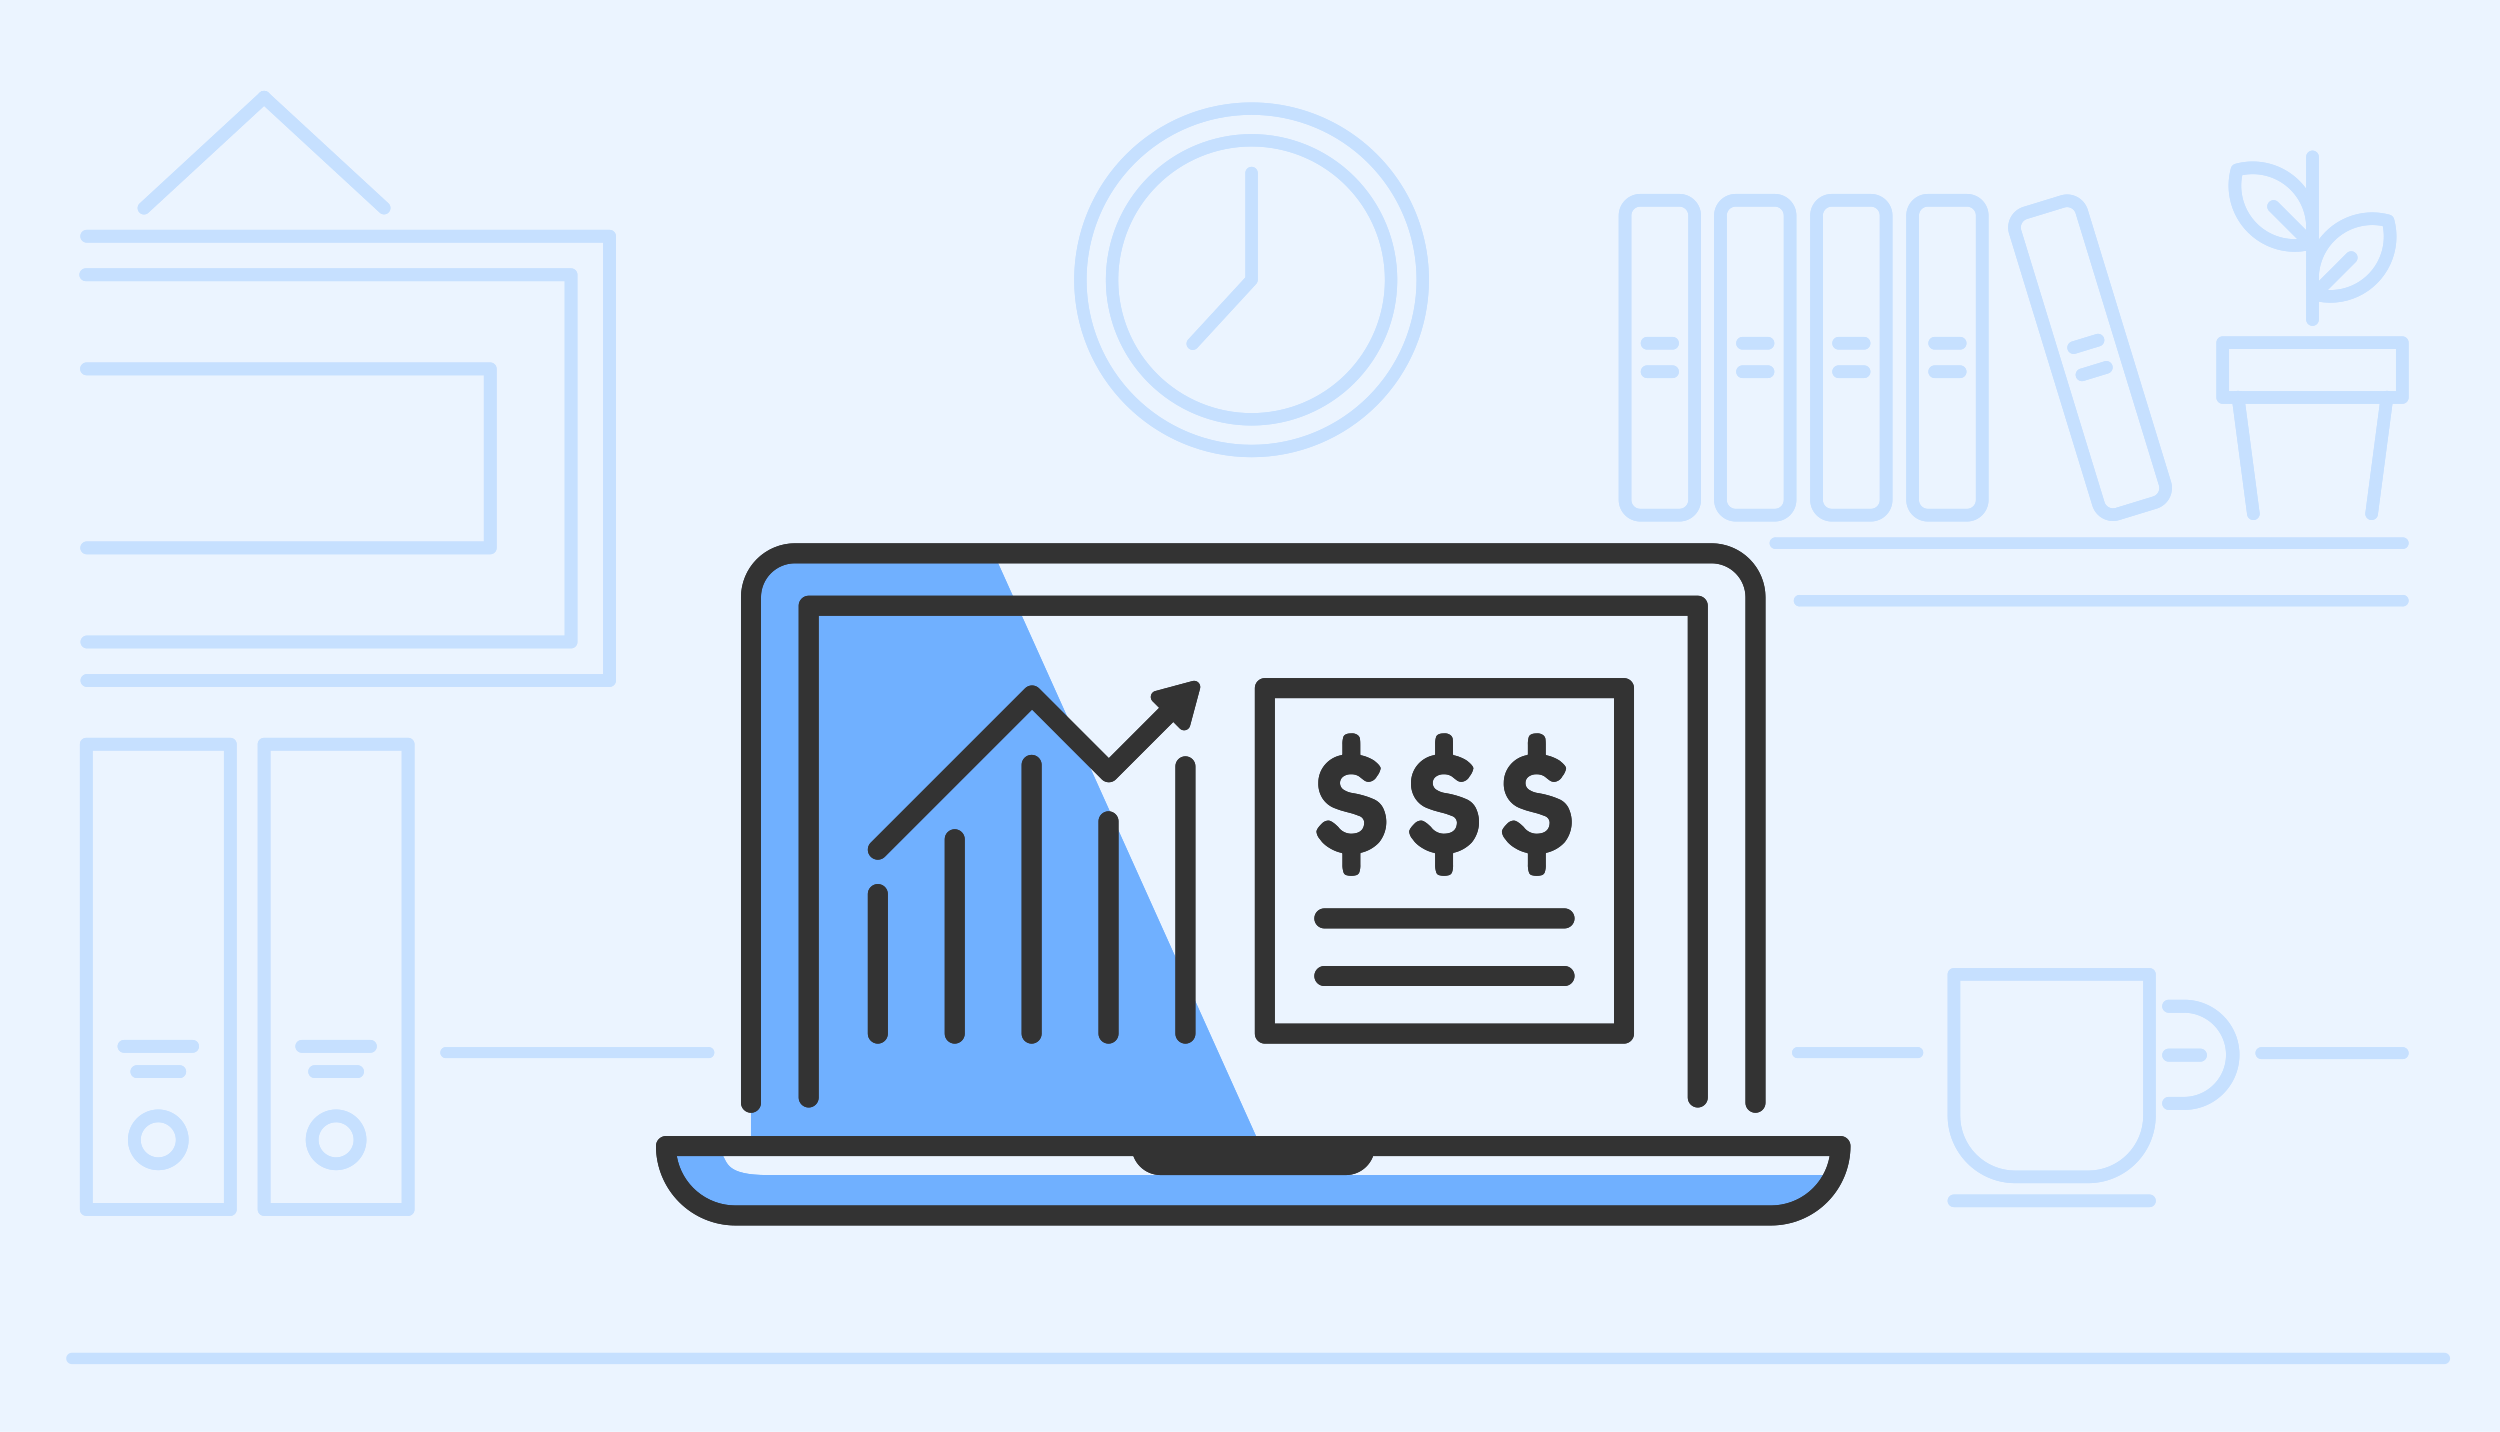<svg xmlns="http://www.w3.org/2000/svg" xmlns:xlink="http://www.w3.org/1999/xlink" width="440" height="252" viewBox="0 0 440 252">
  <defs>
    <clipPath id="clip-path">
      <path id="Path_5782" data-name="Path 5782" d="M1535.46,186.128a.965.965,0,1,1,0-1.911h46.01a.965.965,0,1,1,0,1.911Z" fill="#c6e0ff"/>
    </clipPath>
    <clipPath id="clip-path-2">
      <path id="Path_5784" data-name="Path 5784" d="M1556.239,49.39h-84.278a1.123,1.123,0,1,1,0-2.246h85.4a1.123,1.123,0,0,1,1.123,1.123V112.9a1.123,1.123,0,0,1-1.123,1.123h-85.236a1.123,1.123,0,0,1,0-2.245h84.113Z" fill="#c6e0ff"/>
    </clipPath>
    <clipPath id="clip-path-3">
      <path id="Path_5786" data-name="Path 5786" d="M1563.015,42.614h-90.888a1.123,1.123,0,0,1,0-2.246h92.011a1.123,1.123,0,0,1,1.123,1.123v78.19a1.122,1.122,0,0,1-1.123,1.122h-92.011a1.123,1.123,0,0,1,0-2.245h90.888Z" fill="#c6e0ff"/>
    </clipPath>
    <clipPath id="clip-path-4">
      <path id="Path_5788" data-name="Path 5788" d="M1542.02,65.955h-69.894a1.123,1.123,0,1,1,0-2.245h71.017a1.123,1.123,0,0,1,1.123,1.123V96.339a1.123,1.123,0,0,1-1.123,1.123h-71.017a1.123,1.123,0,0,1,0-2.246h69.894Z" fill="#c6e0ff"/>
    </clipPath>
    <clipPath id="clip-path-5">
      <path id="Path_5790" data-name="Path 5790" d="M1525.215,35.693a1.123,1.123,0,1,1-1.523,1.651l-21.116-19.483a1.123,1.123,0,0,1,1.523-1.651Z" fill="#c6e0ff"/>
    </clipPath>
    <clipPath id="clip-path-6">
      <path id="Path_5792" data-name="Path 5792" d="M1482.983,37.344a1.123,1.123,0,1,1-1.522-1.651l21.115-19.483a1.123,1.123,0,0,1,1.523,1.651Z" fill="#c6e0ff"/>
    </clipPath>
    <clipPath id="clip-path-7">
      <path id="Path_5794" data-name="Path 5794" d="M1473.167,211.657h23.1v-79.64h-23.1Zm-1.123,2.245a1.123,1.123,0,0,1-1.123-1.123V130.9a1.123,1.123,0,0,1,1.123-1.123h25.346a1.123,1.123,0,0,1,1.123,1.123v81.884a1.123,1.123,0,0,1-1.123,1.123Z" fill="#c6e0ff"/>
    </clipPath>
    <clipPath id="clip-path-8">
      <path id="Path_5796" data-name="Path 5796" d="M1527.561,211.657v-79.64h-23.1v79.64Zm-24.223,2.245a1.123,1.123,0,0,1-1.123-1.123V130.9a1.123,1.123,0,0,1,1.123-1.123h25.346a1.123,1.123,0,0,1,1.123,1.123v81.884a1.123,1.123,0,0,1-1.123,1.123Z" fill="#c6e0ff"/>
    </clipPath>
    <clipPath id="clip-path-9">
      <path id="Path_5798" data-name="Path 5798" d="M1490.053,200.524a5.336,5.336,0,1,1-5.336-5.336A5.336,5.336,0,0,1,1490.053,200.524Zm-2.245,0a3.091,3.091,0,1,0-3.091,3.09A3.09,3.09,0,0,0,1487.808,200.524Z" fill="#c6e0ff"/>
    </clipPath>
    <clipPath id="clip-path-10">
      <path id="Path_5800" data-name="Path 5800" d="M1521.347,200.524a5.336,5.336,0,1,1-5.336-5.336A5.336,5.336,0,0,1,1521.347,200.524Zm-2.246,0a3.09,3.09,0,1,0-3.09,3.09A3.089,3.089,0,0,0,1519.1,200.524Z" fill="#c6e0ff"/>
    </clipPath>
    <clipPath id="clip-path-11">
      <path id="Path_5802" data-name="Path 5802" d="M1478.682,185.192a1.122,1.122,0,1,1,0-2.245h12.071a1.122,1.122,0,0,1,0,2.245Z" fill="#c6e0ff"/>
    </clipPath>
    <clipPath id="clip-path-12">
      <path id="Path_5804" data-name="Path 5804" d="M1480.945,189.644a1.123,1.123,0,0,1,0-2.246h7.544a1.123,1.123,0,1,1,0,2.246Z" fill="#c6e0ff"/>
    </clipPath>
    <clipPath id="clip-path-13">
      <path id="Path_5806" data-name="Path 5806" d="M1509.975,185.192a1.122,1.122,0,0,1,0-2.245h12.071a1.122,1.122,0,1,1,0,2.245Z" fill="#c6e0ff"/>
    </clipPath>
    <clipPath id="clip-path-14">
      <path id="Path_5808" data-name="Path 5808" d="M1512.239,189.644a1.123,1.123,0,1,1,0-2.246h7.544a1.123,1.123,0,1,1,0,2.246Z" fill="#c6e0ff"/>
    </clipPath>
    <clipPath id="clip-path-15">
      <path id="Path_5810" data-name="Path 5810" d="M1676.044,30.334a1.089,1.089,0,0,1,2.177,0V49.16a1.089,1.089,0,0,1-.288.738l-10.354,11.245a1.088,1.088,0,1,1-1.6-1.475l10.066-10.932Z" fill="#c6e0ff"/>
    </clipPath>
    <clipPath id="clip-path-16">
      <path id="Path_5812" data-name="Path 5812" d="M1702.773,49.161a25.641,25.641,0,1,1-25.641-25.641A25.641,25.641,0,0,1,1702.773,49.161Zm-2.177,0a23.464,23.464,0,1,0-23.464,23.463A23.464,23.464,0,0,0,1700.6,49.161Z" fill="#c6e0ff"/>
    </clipPath>
    <clipPath id="clip-path-17">
      <path id="Path_5814" data-name="Path 5814" d="M1708.349,49.161a31.216,31.216,0,1,1-31.217-31.217A31.216,31.216,0,0,1,1708.349,49.161Zm-2.177,0a29.039,29.039,0,1,0-29.04,29.039A29.04,29.04,0,0,0,1706.172,49.161Z" fill="#c6e0ff"/>
    </clipPath>
    <clipPath id="clip-path-18">
      <path id="Path_5816" data-name="Path 5816" d="M1773.684,106.631a1.006,1.006,0,1,1,0-2h105.971a1.006,1.006,0,1,1,0,2Z" fill="#c6e0ff"/>
    </clipPath>
    <clipPath id="clip-path-19">
      <path id="Path_5818" data-name="Path 5818" d="M1769.451,96.509a1.008,1.008,0,1,1,0-2h110.184a1.008,1.008,0,1,1,0,2Z" fill="#c6e0ff"/>
    </clipPath>
    <clipPath id="clip-path-20">
      <path id="Path_5820" data-name="Path 5820" d="M1803.044,36.272h-6.879a1.572,1.572,0,0,0-1.573,1.572V87.9a1.572,1.572,0,0,0,1.573,1.572h6.879a1.572,1.572,0,0,0,1.572-1.572V37.844A1.572,1.572,0,0,0,1803.044,36.272Zm0-2.222a3.794,3.794,0,0,1,3.794,3.794V87.9a3.8,3.8,0,0,1-3.794,3.795h-6.879a3.8,3.8,0,0,1-3.8-3.795V37.844a3.8,3.8,0,0,1,3.8-3.794Z" fill="#c6e0ff"/>
    </clipPath>
    <clipPath id="clip-path-21">
      <path id="Path_5822" data-name="Path 5822" d="M1797.364,61.437a1.111,1.111,0,0,1,0-2.223h4.48a1.111,1.111,0,1,1,0,2.223Z" fill="#c6e0ff"/>
    </clipPath>
    <clipPath id="clip-path-22">
      <path id="Path_5824" data-name="Path 5824" d="M1797.364,66.447a1.111,1.111,0,0,1,0-2.222h4.48a1.111,1.111,0,1,1,0,2.222Z" fill="#c6e0ff"/>
    </clipPath>
    <clipPath id="clip-path-23">
      <path id="Path_5826" data-name="Path 5826" d="M1813.632,38.445a1.571,1.571,0,0,0-1.043,1.964l14.656,47.86a1.572,1.572,0,0,0,1.964,1.044l6.577-2.014a1.573,1.573,0,0,0,1.043-1.964l-14.656-47.861a1.573,1.573,0,0,0-1.964-1.043Zm5.927-4.139a3.794,3.794,0,0,1,4.739,2.517l14.656,47.861a3.8,3.8,0,0,1-2.517,4.74l-6.578,2.014a3.8,3.8,0,0,1-4.739-2.518l-14.656-47.86a3.8,3.8,0,0,1,2.517-4.74Z" fill="#c6e0ff"/>
    </clipPath>
    <clipPath id="clip-path-24">
      <path id="Path_5828" data-name="Path 5828" d="M1822.147,62.155a1.111,1.111,0,0,1-.651-2.125l4.284-1.311a1.111,1.111,0,0,1,.651,2.125Z" fill="#c6e0ff"/>
    </clipPath>
    <clipPath id="clip-path-25">
      <path id="Path_5830" data-name="Path 5830" d="M1823.614,66.946a1.111,1.111,0,1,1-.651-2.125l4.284-1.311a1.111,1.111,0,1,1,.651,2.125Z" fill="#c6e0ff"/>
    </clipPath>
    <clipPath id="clip-path-26">
      <path id="Path_5832" data-name="Path 5832" d="M1786.133,36.272h-6.879a1.572,1.572,0,0,0-1.572,1.572V87.9a1.572,1.572,0,0,0,1.572,1.572h6.879A1.572,1.572,0,0,0,1787.7,87.9V37.844A1.572,1.572,0,0,0,1786.133,36.272Zm0-2.222a3.8,3.8,0,0,1,3.795,3.794V87.9a3.8,3.8,0,0,1-3.795,3.795h-6.879a3.8,3.8,0,0,1-3.8-3.795V37.844a3.8,3.8,0,0,1,3.8-3.794Z" fill="#c6e0ff"/>
    </clipPath>
    <clipPath id="clip-path-27">
      <path id="Path_5834" data-name="Path 5834" d="M1780.454,61.437a1.111,1.111,0,1,1,0-2.223h4.48a1.111,1.111,0,0,1,0,2.223Z" fill="#c6e0ff"/>
    </clipPath>
    <clipPath id="clip-path-28">
      <path id="Path_5836" data-name="Path 5836" d="M1780.454,66.447a1.111,1.111,0,1,1,0-2.222h4.48a1.111,1.111,0,1,1,0,2.222Z" fill="#c6e0ff"/>
    </clipPath>
    <clipPath id="clip-path-29">
      <path id="Path_5838" data-name="Path 5838" d="M1752.427,36.272h-6.879a1.572,1.572,0,0,0-1.573,1.572V87.9a1.572,1.572,0,0,0,1.573,1.572h6.879A1.572,1.572,0,0,0,1754,87.9V37.844A1.572,1.572,0,0,0,1752.427,36.272Zm0-2.222a3.8,3.8,0,0,1,3.8,3.794V87.9a3.8,3.8,0,0,1-3.8,3.795h-6.879a3.8,3.8,0,0,1-3.795-3.795V37.844a3.8,3.8,0,0,1,3.795-3.794Z" fill="#c6e0ff"/>
    </clipPath>
    <clipPath id="clip-path-30">
      <path id="Path_5840" data-name="Path 5840" d="M1769.223,36.272h-6.879a1.572,1.572,0,0,0-1.573,1.572V87.9a1.572,1.572,0,0,0,1.573,1.572h6.879A1.572,1.572,0,0,0,1770.8,87.9V37.844A1.572,1.572,0,0,0,1769.223,36.272Zm0-2.222a3.794,3.794,0,0,1,3.794,3.794V87.9a3.8,3.8,0,0,1-3.794,3.795h-6.879a3.8,3.8,0,0,1-3.8-3.795V37.844a3.8,3.8,0,0,1,3.8-3.794Z" fill="#c6e0ff"/>
    </clipPath>
    <clipPath id="clip-path-31">
      <path id="Path_5842" data-name="Path 5842" d="M1746.747,61.437a1.111,1.111,0,0,1,0-2.223h4.48a1.111,1.111,0,1,1,0,2.223Z" fill="#c6e0ff"/>
    </clipPath>
    <clipPath id="clip-path-32">
      <path id="Path_5844" data-name="Path 5844" d="M1746.747,66.447a1.111,1.111,0,0,1,0-2.222h4.48a1.111,1.111,0,1,1,0,2.222Z" fill="#c6e0ff"/>
    </clipPath>
    <clipPath id="clip-path-33">
      <path id="Path_5846" data-name="Path 5846" d="M1763.543,61.437a1.111,1.111,0,0,1,0-2.223h4.48a1.111,1.111,0,0,1,0,2.223Z" fill="#c6e0ff"/>
    </clipPath>
    <clipPath id="clip-path-34">
      <path id="Path_5848" data-name="Path 5848" d="M1763.543,66.447a1.111,1.111,0,0,1,0-2.222h4.48a1.111,1.111,0,1,1,0,2.222Z" fill="#c6e0ff"/>
    </clipPath>
    <clipPath id="clip-path-35">
      <path id="Path_5850" data-name="Path 5850" d="M1878.551,68.759V61.34h-29.384v7.419Zm-30.495,2.223a1.112,1.112,0,0,1-1.112-1.111V60.229a1.111,1.111,0,0,1,1.112-1.111h31.606a1.11,1.11,0,0,1,1.111,1.111v9.642a1.111,1.111,0,0,1-1.111,1.111Z" fill="#c6e0ff"/>
    </clipPath>
    <clipPath id="clip-path-36">
      <path id="Path_5852" data-name="Path 5852" d="M1849.655,70.016a1.111,1.111,0,1,1,2.2-.29l2.688,20.4a1.111,1.111,0,1,1-2.2.29Z" fill="#c6e0ff"/>
    </clipPath>
    <clipPath id="clip-path-37">
      <path id="Path_5854" data-name="Path 5854" d="M1875.859,69.726a1.111,1.111,0,1,1,2.2.29l-2.688,20.4a1.111,1.111,0,1,1-2.2-.29Z" fill="#c6e0ff"/>
    </clipPath>
    <clipPath id="clip-path-38">
      <path id="Path_5856" data-name="Path 5856" d="M1864.97,56.15a1.111,1.111,0,1,1-2.222,0V27.533a1.111,1.111,0,1,1,2.222,0Z" fill="#c6e0ff"/>
    </clipPath>
    <clipPath id="clip-path-39">
      <path id="Path_5858" data-name="Path 5858" d="M1859.992,33.319a9.4,9.4,0,0,0-8.5-2.575,9.414,9.414,0,0,0,11.075,11.075A9.4,9.4,0,0,0,1859.992,33.319Zm1.571-1.572a11.632,11.632,0,0,1,3,11.286,1.111,1.111,0,0,1-.782.782,11.638,11.638,0,0,1-14.286-14.286,1.111,1.111,0,0,1,.782-.781A11.628,11.628,0,0,1,1861.563,31.747Z" fill="#c6e0ff"/>
    </clipPath>
    <clipPath id="clip-path-40">
      <path id="Path_5860" data-name="Path 5860" d="M1864.276,41.957a1.111,1.111,0,0,1-1.571,1.571l-6.462-6.461a1.112,1.112,0,1,1,1.572-1.572Z" fill="#c6e0ff"/>
    </clipPath>
    <clipPath id="clip-path-41">
      <path id="Path_5862" data-name="Path 5862" d="M1866.154,40.708a11.633,11.633,0,0,1,11.287-3,1.111,1.111,0,0,1,.781.782,11.637,11.637,0,0,1-14.286,14.286,1.111,1.111,0,0,1-.781-.782A11.63,11.63,0,0,1,1866.154,40.708Zm1.572,1.571a9.4,9.4,0,0,0-2.575,8.5A9.414,9.414,0,0,0,1876.226,39.7,9.406,9.406,0,0,0,1867.726,42.279Z" fill="#c6e0ff"/>
    </clipPath>
    <clipPath id="clip-path-42">
      <path id="Path_5864" data-name="Path 5864" d="M1865.013,52.489a1.112,1.112,0,0,1-1.572-1.572l6.462-6.461a1.111,1.111,0,0,1,1.571,1.571Z" fill="#c6e0ff"/>
    </clipPath>
    <clipPath id="clip-path-43">
      <path id="Path_5866" data-name="Path 5866" d="M1773.356,186.128a.964.964,0,1,1,0-1.911h20.894a.964.964,0,1,1,0,1.911Z" fill="#c6e0ff"/>
    </clipPath>
    <clipPath id="clip-path-44">
      <path id="Path_5868" data-name="Path 5868" d="M1838.549,186.76a1.138,1.138,0,0,1,0-2.276h5.579a1.138,1.138,0,0,1,0,2.276Z" fill="#c6e0ff"/>
    </clipPath>
    <clipPath id="clip-path-45">
      <path id="Path_5870" data-name="Path 5870" d="M1854.87,186.307a1.045,1.045,0,1,1,0-2.09h24.858a1.045,1.045,0,0,1,0,2.09Z" fill="#c6e0ff"/>
    </clipPath>
    <clipPath id="clip-path-46">
      <path id="Path_5872" data-name="Path 5872" d="M1824.386,208.147h-12.855a11.887,11.887,0,0,1-11.887-11.887V171.4a1.105,1.105,0,0,1,1.1-1.1h34.42a1.1,1.1,0,0,1,1.1,1.1V196.26A11.887,11.887,0,0,1,1824.386,208.147Zm-22.533-11.887a9.678,9.678,0,0,0,9.678,9.677h12.855a9.678,9.678,0,0,0,9.678-9.677V172.5h-32.211Z" fill="#c6e0ff"/>
    </clipPath>
    <clipPath id="clip-path-47">
      <path id="Path_5874" data-name="Path 5874" d="M1838.549,178.15a1.138,1.138,0,0,1,0-2.276h2.764a9.688,9.688,0,0,1,0,19.376h-2.764a1.137,1.137,0,0,1,0-2.275h2.764a7.413,7.413,0,0,0,0-14.825Z" fill="#c6e0ff"/>
    </clipPath>
    <clipPath id="clip-path-48">
      <path id="Path_5876" data-name="Path 5876" d="M1800.749,212.365a1.105,1.105,0,0,1,0-2.21h34.42a1.105,1.105,0,0,1,0,2.21Z" fill="#c6e0ff"/>
    </clipPath>
    <clipPath id="clip-path-49">
      <path id="Path_5878" data-name="Path 5878" d="M1631.744,97.3l46.966,104.321h-89.679V105.045s-.811-7.749,7.75-7.749Z" fill="#70b0ff" clip-rule="evenodd"/>
    </clipPath>
    <clipPath id="clip-path-50">
      <path id="Path_5880" data-name="Path 5880" d="M1779.688,206.725H1591.972c-7.351,0-7.034-2.178-8.044-3.69a11.443,11.443,0,0,1-.588-1.419h-9.269a12.663,12.663,0,0,0,.982,5.109c3.027,6.947,12.01,7.109,12.01,7.109h178.088c9.155,0,12.961-3.76,14.537-7.109" fill="#70b0ff" clip-rule="evenodd"/>
    </clipPath>
    <clipPath id="clip-path-51">
      <path id="Path_5882" data-name="Path 5882" d="M1693.727,206.725h-32.6a5.109,5.109,0,0,1-5.109-5.109h42.819a5.109,5.109,0,0,1-5.109,5.109" fill="#333" clip-rule="evenodd"/>
    </clipPath>
    <clipPath id="clip-path-52">
      <path id="Path_5884" data-name="Path 5884" d="M1698.823,140.657a13.838,13.838,0,0,0-1.936-.718,14.835,14.835,0,0,0-1.937-.439,3.907,3.907,0,0,1-1.566-.56,1.382,1.382,0,0,1-.686-1.2,1.363,1.363,0,0,1,.574-1.159,2.27,2.27,0,0,1,1.377-.4,2.493,2.493,0,0,1,1.369.353,4.478,4.478,0,0,1,.4.311c.148.125.344.276.567.435a1.328,1.328,0,0,0,.808.237,1.772,1.772,0,0,0,1.389-.964,3.123,3.123,0,0,0,.668-1.392c0-.168-.119-.479-.687-1l-.1-.074-.281-.25a5.717,5.717,0,0,0-.909-.508,6.713,6.713,0,0,0-1.478-.492.169.169,0,0,1-.133-.165v-1.662a7.893,7.893,0,0,0-.057-1.1,1.064,1.064,0,0,0-.4-.624,1.67,1.67,0,0,0-1.093-.3c-.773,0-1.249.2-1.416.608a4.12,4.12,0,0,0-.166,1.39v1.662a.168.168,0,0,1-.135.165,5.026,5.026,0,0,0-3.018,1.781,4.882,4.882,0,0,0-1.092,3.1,4.765,4.765,0,0,0,.8,2.839,4.406,4.406,0,0,0,1.944,1.575,16.8,16.8,0,0,0,2.352.751,12.532,12.532,0,0,1,2.046.647,1.277,1.277,0,0,1,.933,1.165c0,.9-.41,1.979-2.365,1.979a2.825,2.825,0,0,1-2.21-1.191c-.93-.926-1.452-1.124-1.725-1.124a1.64,1.64,0,0,0-1.144.517c-.791.769-.958,1.213-.958,1.45a2.28,2.28,0,0,0,.588,1.293l.388.506a5.849,5.849,0,0,0,1.322,1.06,6.646,6.646,0,0,0,2.142.866.168.168,0,0,1,.133.165v1.841a4.051,4.051,0,0,0,.2,1.45.734.734,0,0,0,.426.442,3.285,3.285,0,0,0,1.864,0,.882.882,0,0,0,.473-.48,3.7,3.7,0,0,0,.177-1.383v-1.9a.169.169,0,0,1,.13-.165,6.27,6.27,0,0,0,3.153-1.793,5.712,5.712,0,0,0,.7-6.135,3.3,3.3,0,0,0-1.424-1.4" fill="#333" clip-rule="evenodd"/>
    </clipPath>
    <clipPath id="clip-path-53">
      <path id="Path_5886" data-name="Path 5886" d="M1715.142,140.657a13.828,13.828,0,0,0-1.935-.718,14.887,14.887,0,0,0-1.938-.439,3.907,3.907,0,0,1-1.566-.56,1.383,1.383,0,0,1-.686-1.2,1.364,1.364,0,0,1,.575-1.159,2.266,2.266,0,0,1,1.376-.4,2.494,2.494,0,0,1,1.369.353,4.327,4.327,0,0,1,.4.311c.148.125.344.276.567.435a1.353,1.353,0,0,0,.808.237,1.772,1.772,0,0,0,1.389-.964,3.123,3.123,0,0,0,.668-1.392c0-.168-.119-.479-.687-1l-.1-.074-.281-.25a5.72,5.72,0,0,0-.909-.508,6.716,6.716,0,0,0-1.478-.492.169.169,0,0,1-.133-.165v-1.662a7.864,7.864,0,0,0-.057-1.1,1.059,1.059,0,0,0-.4-.624,1.669,1.669,0,0,0-1.092-.3c-.774,0-1.25.2-1.417.608a4.12,4.12,0,0,0-.166,1.39v1.662a.168.168,0,0,1-.134.165,5.026,5.026,0,0,0-3.019,1.781,4.882,4.882,0,0,0-1.092,3.1,4.765,4.765,0,0,0,.8,2.839,4.406,4.406,0,0,0,1.944,1.575,16.8,16.8,0,0,0,2.352.751,12.5,12.5,0,0,1,2.046.647,1.277,1.277,0,0,1,.933,1.165c0,.9-.41,1.979-2.365,1.979a2.827,2.827,0,0,1-2.21-1.191c-.93-.926-1.452-1.124-1.724-1.124a1.643,1.643,0,0,0-1.145.517c-.791.769-.957,1.213-.957,1.45a2.277,2.277,0,0,0,.587,1.293l.388.506a5.85,5.85,0,0,0,1.322,1.06,6.644,6.644,0,0,0,2.142.866.168.168,0,0,1,.133.165v1.841a4.051,4.051,0,0,0,.2,1.45.734.734,0,0,0,.426.442,3.285,3.285,0,0,0,1.864,0,.883.883,0,0,0,.473-.48,3.682,3.682,0,0,0,.177-1.383v-1.9a.169.169,0,0,1,.13-.165,6.271,6.271,0,0,0,3.153-1.793,5.713,5.713,0,0,0,.7-6.135,3.3,3.3,0,0,0-1.424-1.4" fill="#333" clip-rule="evenodd"/>
    </clipPath>
    <clipPath id="clip-path-54">
      <path id="Path_5888" data-name="Path 5888" d="M1732.885,142.061h0a3.3,3.3,0,0,0-1.424-1.4,13.8,13.8,0,0,0-1.936-.718,14.839,14.839,0,0,0-1.937-.439,3.907,3.907,0,0,1-1.566-.56,1.382,1.382,0,0,1-.685-1.2,1.363,1.363,0,0,1,.574-1.159,2.265,2.265,0,0,1,1.376-.4,2.493,2.493,0,0,1,1.369.353,4.43,4.43,0,0,1,.4.311c.148.126.344.276.567.435a1.353,1.353,0,0,0,.808.237,1.771,1.771,0,0,0,1.389-.964,3.119,3.119,0,0,0,.669-1.392c0-.168-.12-.479-.688-1l-.1-.074-.281-.25a5.714,5.714,0,0,0-.909-.508,6.688,6.688,0,0,0-1.477-.492.168.168,0,0,1-.134-.165v-1.662a7.883,7.883,0,0,0-.057-1.1,1.06,1.06,0,0,0-.4-.624,1.669,1.669,0,0,0-1.092-.3c-.774,0-1.25.2-1.417.608a4.117,4.117,0,0,0-.166,1.39v1.662a.168.168,0,0,1-.134.165,5.026,5.026,0,0,0-3.019,1.781,4.882,4.882,0,0,0-1.092,3.1,4.765,4.765,0,0,0,.8,2.839,4.4,4.4,0,0,0,1.945,1.575,16.749,16.749,0,0,0,2.351.751,12.6,12.6,0,0,1,2.046.647,1.277,1.277,0,0,1,.933,1.165c0,.9-.41,1.979-2.365,1.979a2.827,2.827,0,0,1-2.21-1.191c-.929-.926-1.452-1.124-1.724-1.124a1.64,1.64,0,0,0-1.145.517c-.791.769-.957,1.213-.957,1.45a2.278,2.278,0,0,0,.587,1.293l.388.505a5.848,5.848,0,0,0,1.322,1.061,6.654,6.654,0,0,0,2.142.866.168.168,0,0,1,.133.165v1.841a4.073,4.073,0,0,0,.195,1.45.731.731,0,0,0,.426.442,3.285,3.285,0,0,0,1.864,0,.891.891,0,0,0,.474-.48,3.71,3.71,0,0,0,.176-1.383v-1.9a.169.169,0,0,1,.13-.165,6.27,6.27,0,0,0,3.153-1.793,5.713,5.713,0,0,0,.7-6.135" fill="#333" clip-rule="evenodd"/>
    </clipPath>
    <clipPath id="clip-path-55">
      <path id="Path_5890" data-name="Path 5890" d="M1611.356,151.215a1.758,1.758,0,0,1-1.244-3l27.142-27.143a1.759,1.759,0,0,1,2.488,0l12.271,12.272,9.938-9.939a1.759,1.759,0,0,1,2.488,2.488l-11.182,11.182a1.759,1.759,0,0,1-2.488,0L1638.5,124.8l-25.9,25.9a1.757,1.757,0,0,1-1.244.515" fill="#333" clip-rule="evenodd"/>
    </clipPath>
    <clipPath id="clip-path-56">
      <path id="Path_5892" data-name="Path 5892" d="M1666.313,127.642l1.751-6.536a1.084,1.084,0,0,0-1.328-1.328l-6.536,1.751a1.084,1.084,0,0,0-.486,1.814l4.785,4.785a1.084,1.084,0,0,0,1.814-.486" fill="#333" clip-rule="evenodd"/>
    </clipPath>
    <clipPath id="clip-path-57">
      <path id="Path_5894" data-name="Path 5894" d="M1767.58,194a1.759,1.759,0,0,1-3.518,0V105.045a5.99,5.99,0,0,0-5.991-5.99h-161.29a5.99,5.99,0,0,0-5.991,5.99V194a1.759,1.759,0,0,1-3.518,0V105.045a9.509,9.509,0,0,1,9.509-9.508h161.29a9.508,9.508,0,0,1,9.509,9.508Z" fill="#333"/>
    </clipPath>
    <clipPath id="clip-path-58">
      <path id="Path_5896" data-name="Path 5896" d="M1600.945,108.282v84.791a1.759,1.759,0,1,1-3.518,0v-86.55a1.758,1.758,0,0,1,1.759-1.759h156.48a1.758,1.758,0,0,1,1.759,1.759v86.55a1.759,1.759,0,0,1-3.518,0V108.282Z" fill="#333"/>
    </clipPath>
    <clipPath id="clip-path-59">
      <path id="Path_5898" data-name="Path 5898" d="M1613.115,181.831a1.759,1.759,0,1,1-3.518,0V157.269a1.759,1.759,0,1,1,3.518,0Z" fill="#333"/>
    </clipPath>
    <clipPath id="clip-path-60">
      <path id="Path_5900" data-name="Path 5900" d="M1626.648,181.831a1.758,1.758,0,1,1-3.517,0V147.622a1.758,1.758,0,1,1,3.517,0Z" fill="#333"/>
    </clipPath>
    <clipPath id="clip-path-61">
      <path id="Path_5902" data-name="Path 5902" d="M1640.182,181.831a1.758,1.758,0,1,1-3.517,0v-47.3a1.758,1.758,0,1,1,3.517,0Z" fill="#333"/>
    </clipPath>
    <clipPath id="clip-path-62">
      <path id="Path_5904" data-name="Path 5904" d="M1653.716,181.831a1.759,1.759,0,1,1-3.518,0V144.463a1.759,1.759,0,1,1,3.518,0Z" fill="#333"/>
    </clipPath>
    <clipPath id="clip-path-63">
      <path id="Path_5906" data-name="Path 5906" d="M1667.25,181.831a1.759,1.759,0,1,1-3.518,0V134.787a1.759,1.759,0,1,1,3.518,0Z" fill="#333"/>
    </clipPath>
    <clipPath id="clip-path-64">
      <path id="Path_5908" data-name="Path 5908" d="M1740.925,180.072v-57.29h-59.7v57.29Zm-61.454,3.518a1.76,1.76,0,0,1-1.759-1.759V121.023a1.76,1.76,0,0,1,1.759-1.759h63.213a1.76,1.76,0,0,1,1.759,1.759v60.808a1.76,1.76,0,0,1-1.759,1.759Z" fill="#333"/>
    </clipPath>
    <clipPath id="clip-path-65">
      <path id="Path_5910" data-name="Path 5910" d="M1689.943,173.451a1.759,1.759,0,1,1,0-3.518h42.269a1.759,1.759,0,0,1,0,3.518Z" fill="#333"/>
    </clipPath>
    <clipPath id="clip-path-66">
      <path id="Path_5912" data-name="Path 5912" d="M1689.943,163.312a1.759,1.759,0,1,1,0-3.518h42.269a1.759,1.759,0,0,1,0,3.518Z" fill="#333"/>
    </clipPath>
    <clipPath id="clip-path-67">
      <path id="Path_5914" data-name="Path 5914" d="M1768.564,215.593H1586.288a13.977,13.977,0,0,1-13.976-13.976,1.759,1.759,0,0,1,1.759-1.759h206.71a1.759,1.759,0,0,1,1.759,1.759A13.976,13.976,0,0,1,1768.564,215.593Zm-182.276-3.518h182.276a10.462,10.462,0,0,0,10.311-8.7h-202.9A10.462,10.462,0,0,0,1586.288,212.075Z" fill="#333"/>
    </clipPath>
  </defs>
  <g id="Group_7140" data-name="Group 7140" transform="translate(-1456.857 0.087)">
    <g id="Background">
      <rect id="Rectangle_751" data-name="Rectangle 751" width="440" height="252" transform="translate(1456.857 -0.087)" fill="#ebf4ff"/>
      <g id="Group_7082" data-name="Group 7082">
        <g id="Group_6985" data-name="Group 6985">
          <path id="Path_5780" data-name="Path 5780" d="M1887.072,240H1469.511a1,1,0,0,1,0-2h417.561a1,1,0,0,1,0,2Z" fill="#c6e0ff"/>
        </g>
        <g id="Group_6987" data-name="Group 6987">
          <path id="Path_5781" data-name="Path 5781" d="M1535.46,186.128a.965.965,0,1,1,0-1.911h46.01a.965.965,0,1,1,0,1.911Z" fill="#c6e0ff"/>
          <g id="Group_6986" data-name="Group 6986" clip-path="url(#clip-path)">
            <rect id="Rectangle_752" data-name="Rectangle 752" width="57.124" height="9.616" transform="translate(1529.903 180.365)" fill="#c6e0ff"/>
          </g>
        </g>
        <g id="Group_6989" data-name="Group 6989">
          <path id="Path_5783" data-name="Path 5783" d="M1556.239,49.39h-84.278a1.123,1.123,0,1,1,0-2.246h85.4a1.123,1.123,0,0,1,1.123,1.123V112.9a1.123,1.123,0,0,1-1.123,1.123h-85.236a1.123,1.123,0,0,1,0-2.245h84.113Z" fill="#c6e0ff"/>
          <g id="Group_6988" data-name="Group 6988" clip-path="url(#clip-path-2)">
            <rect id="Rectangle_753" data-name="Rectangle 753" width="96.7" height="75.936" transform="translate(1466.312 42.618)" fill="#c6e0ff"/>
          </g>
        </g>
        <g id="Group_6991" data-name="Group 6991">
          <path id="Path_5785" data-name="Path 5785" d="M1563.015,42.614h-90.888a1.123,1.123,0,0,1,0-2.246h92.011a1.123,1.123,0,0,1,1.123,1.123v78.19a1.122,1.122,0,0,1-1.123,1.122h-92.011a1.123,1.123,0,0,1,0-2.245h90.888Z" fill="#c6e0ff"/>
          <g id="Group_6990" data-name="Group 6990" clip-path="url(#clip-path-3)">
            <rect id="Rectangle_754" data-name="Rectangle 754" width="103.309" height="89.488" transform="translate(1466.478 35.842)" fill="#c6e0ff"/>
          </g>
        </g>
        <g id="Group_6993" data-name="Group 6993">
          <path id="Path_5787" data-name="Path 5787" d="M1542.02,65.955h-69.894a1.123,1.123,0,1,1,0-2.245h71.017a1.123,1.123,0,0,1,1.123,1.123V96.339a1.123,1.123,0,0,1-1.123,1.123h-71.017a1.123,1.123,0,0,1,0-2.246h69.894Z" fill="#c6e0ff"/>
          <g id="Group_6992" data-name="Group 6992" clip-path="url(#clip-path-4)">
            <rect id="Rectangle_755" data-name="Rectangle 755" width="82.316" height="42.805" transform="translate(1466.477 59.183)" fill="#c6e0ff"/>
          </g>
        </g>
        <g id="Group_6995" data-name="Group 6995">
          <path id="Path_5789" data-name="Path 5789" d="M1525.215,35.693a1.123,1.123,0,1,1-1.523,1.651l-21.116-19.483a1.123,1.123,0,0,1,1.523-1.651Z" fill="#c6e0ff"/>
          <g id="Group_6994" data-name="Group 6994" clip-path="url(#clip-path-5)">
            <rect id="Rectangle_756" data-name="Rectangle 756" width="32.415" height="30.782" transform="translate(1497.688 11.386)" fill="#c6e0ff"/>
          </g>
        </g>
        <g id="Group_6997" data-name="Group 6997">
          <path id="Path_5791" data-name="Path 5791" d="M1482.983,37.344a1.123,1.123,0,1,1-1.522-1.651l21.115-19.483a1.123,1.123,0,0,1,1.523,1.651Z" fill="#c6e0ff"/>
          <g id="Group_6996" data-name="Group 6996" clip-path="url(#clip-path-6)">
            <rect id="Rectangle_757" data-name="Rectangle 757" width="32.415" height="30.782" transform="translate(1476.573 11.386)" fill="#c6e0ff"/>
          </g>
        </g>
        <g id="Group_6999" data-name="Group 6999">
          <path id="Path_5793" data-name="Path 5793" d="M1473.167,211.657h23.1v-79.64h-23.1Zm-1.123,2.245a1.123,1.123,0,0,1-1.123-1.123V130.9a1.123,1.123,0,0,1,1.123-1.123h25.346a1.123,1.123,0,0,1,1.123,1.123v81.884a1.123,1.123,0,0,1-1.123,1.123Z" fill="#c6e0ff"/>
          <g id="Group_6998" data-name="Group 6998" clip-path="url(#clip-path-7)">
            <rect id="Rectangle_758" data-name="Rectangle 758" width="36.645" height="93.183" transform="translate(1466.395 125.245)" fill="#c6e0ff"/>
          </g>
        </g>
        <g id="Group_7001" data-name="Group 7001">
          <path id="Path_5795" data-name="Path 5795" d="M1527.561,211.657v-79.64h-23.1v79.64Zm-24.223,2.245a1.123,1.123,0,0,1-1.123-1.123V130.9a1.123,1.123,0,0,1,1.123-1.123h25.346a1.123,1.123,0,0,1,1.123,1.123v81.884a1.123,1.123,0,0,1-1.123,1.123Z" fill="#c6e0ff"/>
          <g id="Group_7000" data-name="Group 7000" clip-path="url(#clip-path-8)">
            <rect id="Rectangle_759" data-name="Rectangle 759" width="36.645" height="93.183" transform="translate(1497.688 125.245)" fill="#c6e0ff"/>
          </g>
        </g>
        <g id="Group_7003" data-name="Group 7003">
          <path id="Path_5797" data-name="Path 5797" d="M1490.053,200.524a5.336,5.336,0,1,1-5.336-5.336A5.336,5.336,0,0,1,1490.053,200.524Zm-2.245,0a3.091,3.091,0,1,0-3.091,3.09A3.09,3.09,0,0,0,1487.808,200.524Z" fill="#c6e0ff"/>
          <g id="Group_7002" data-name="Group 7002" clip-path="url(#clip-path-9)">
            <rect id="Rectangle_760" data-name="Rectangle 760" width="19.725" height="19.725" transform="translate(1474.855 190.662)" fill="#c6e0ff"/>
          </g>
        </g>
        <g id="Group_7005" data-name="Group 7005">
          <path id="Path_5799" data-name="Path 5799" d="M1521.347,200.524a5.336,5.336,0,1,1-5.336-5.336A5.336,5.336,0,0,1,1521.347,200.524Zm-2.246,0a3.09,3.09,0,1,0-3.09,3.09A3.089,3.089,0,0,0,1519.1,200.524Z" fill="#c6e0ff"/>
          <g id="Group_7004" data-name="Group 7004" clip-path="url(#clip-path-10)">
            <rect id="Rectangle_761" data-name="Rectangle 761" width="19.725" height="19.725" transform="translate(1506.149 190.662)" fill="#c6e0ff"/>
          </g>
        </g>
        <g id="Group_7007" data-name="Group 7007">
          <path id="Path_5801" data-name="Path 5801" d="M1478.682,185.192a1.122,1.122,0,1,1,0-2.245h12.071a1.122,1.122,0,0,1,0,2.245Z" fill="#c6e0ff"/>
          <g id="Group_7006" data-name="Group 7006" clip-path="url(#clip-path-11)">
            <rect id="Rectangle_762" data-name="Rectangle 762" width="23.37" height="11.299" transform="translate(1473.032 178.42)" fill="#c6e0ff"/>
          </g>
        </g>
        <g id="Group_7009" data-name="Group 7009">
          <path id="Path_5803" data-name="Path 5803" d="M1480.945,189.644a1.123,1.123,0,0,1,0-2.246h7.544a1.123,1.123,0,1,1,0,2.246Z" fill="#c6e0ff"/>
          <g id="Group_7008" data-name="Group 7008" clip-path="url(#clip-path-12)">
            <rect id="Rectangle_763" data-name="Rectangle 763" width="18.843" height="11.299" transform="translate(1475.296 182.872)" fill="#c6e0ff"/>
          </g>
        </g>
        <g id="Group_7011" data-name="Group 7011">
          <path id="Path_5805" data-name="Path 5805" d="M1509.975,185.192a1.122,1.122,0,0,1,0-2.245h12.071a1.122,1.122,0,1,1,0,2.245Z" fill="#c6e0ff"/>
          <g id="Group_7010" data-name="Group 7010" clip-path="url(#clip-path-13)">
            <rect id="Rectangle_764" data-name="Rectangle 764" width="23.37" height="11.299" transform="translate(1504.326 178.42)" fill="#c6e0ff"/>
          </g>
        </g>
        <g id="Group_7013" data-name="Group 7013">
          <path id="Path_5807" data-name="Path 5807" d="M1512.239,189.644a1.123,1.123,0,1,1,0-2.246h7.544a1.123,1.123,0,1,1,0,2.246Z" fill="#c6e0ff"/>
          <g id="Group_7012" data-name="Group 7012" clip-path="url(#clip-path-14)">
            <rect id="Rectangle_765" data-name="Rectangle 765" width="18.843" height="11.299" transform="translate(1506.589 182.872)" fill="#c6e0ff"/>
          </g>
        </g>
        <g id="Group_7015" data-name="Group 7015">
          <path id="Path_5809" data-name="Path 5809" d="M1676.044,30.334a1.089,1.089,0,0,1,2.177,0V49.16a1.089,1.089,0,0,1-.288.738l-10.354,11.245a1.088,1.088,0,1,1-1.6-1.475l10.066-10.932Z" fill="#c6e0ff"/>
          <g id="Group_7014" data-name="Group 7014" clip-path="url(#clip-path-15)">
            <rect id="Rectangle_766" data-name="Rectangle 766" width="21.309" height="41.026" transform="translate(1661.301 24.857)" fill="#c6e0ff"/>
          </g>
        </g>
        <g id="Group_7017" data-name="Group 7017">
          <path id="Path_5811" data-name="Path 5811" d="M1702.773,49.161a25.641,25.641,0,1,1-25.641-25.641A25.641,25.641,0,0,1,1702.773,49.161Zm-2.177,0a23.464,23.464,0,1,0-23.464,23.463A23.464,23.464,0,0,0,1700.6,49.161Z" fill="#c6e0ff"/>
          <g id="Group_7016" data-name="Group 7016" clip-path="url(#clip-path-16)">
            <rect id="Rectangle_767" data-name="Rectangle 767" width="60.06" height="60.06" transform="translate(1647.103 19.131)" fill="#c6e0ff"/>
          </g>
        </g>
        <g id="Group_7019" data-name="Group 7019">
          <path id="Path_5813" data-name="Path 5813" d="M1708.349,49.161a31.216,31.216,0,1,1-31.217-31.217A31.216,31.216,0,0,1,1708.349,49.161Zm-2.177,0a29.039,29.039,0,1,0-29.04,29.039A29.04,29.04,0,0,0,1706.172,49.161Z" fill="#c6e0ff"/>
          <g id="Group_7018" data-name="Group 7018" clip-path="url(#clip-path-17)">
            <rect id="Rectangle_768" data-name="Rectangle 768" width="71.211" height="71.211" transform="translate(1641.527 13.555)" fill="#c6e0ff"/>
          </g>
        </g>
        <g id="Group_7021" data-name="Group 7021">
          <path id="Path_5815" data-name="Path 5815" d="M1773.684,106.631a1.006,1.006,0,1,1,0-2h105.971a1.006,1.006,0,1,1,0,2Z" fill="#c6e0ff"/>
          <g id="Group_7020" data-name="Group 7020" clip-path="url(#clip-path-18)">
            <rect id="Rectangle_769" data-name="Rectangle 769" width="117.225" height="10.064" transform="translate(1768.057 100.599)" fill="#c6e0ff"/>
          </g>
        </g>
        <g id="Group_7023" data-name="Group 7023">
          <path id="Path_5817" data-name="Path 5817" d="M1769.451,96.509a1.008,1.008,0,1,1,0-2h110.184a1.008,1.008,0,1,1,0,2Z" fill="#c6e0ff"/>
          <g id="Group_7022" data-name="Group 7022" clip-path="url(#clip-path-19)">
            <rect id="Rectangle_770" data-name="Rectangle 770" width="121.643" height="10.064" transform="translate(1763.721 90.477)" fill="#c6e0ff"/>
          </g>
        </g>
        <g id="Group_7025" data-name="Group 7025">
          <path id="Path_5819" data-name="Path 5819" d="M1803.044,36.272h-6.879a1.572,1.572,0,0,0-1.573,1.572V87.9a1.572,1.572,0,0,0,1.573,1.572h6.879a1.572,1.572,0,0,0,1.572-1.572V37.844A1.572,1.572,0,0,0,1803.044,36.272Zm0-2.222a3.794,3.794,0,0,1,3.794,3.794V87.9a3.8,3.8,0,0,1-3.794,3.795h-6.879a3.8,3.8,0,0,1-3.8-3.795V37.844a3.8,3.8,0,0,1,3.8-3.794Z" fill="#c6e0ff"/>
          <g id="Group_7024" data-name="Group 7024" clip-path="url(#clip-path-20)">
            <rect id="Rectangle_771" data-name="Rectangle 771" width="23.429" height="66.604" transform="translate(1787.89 29.57)" fill="#c6e0ff"/>
          </g>
        </g>
        <g id="Group_7027" data-name="Group 7027">
          <path id="Path_5821" data-name="Path 5821" d="M1797.364,61.437a1.111,1.111,0,0,1,0-2.223h4.48a1.111,1.111,0,1,1,0,2.223Z" fill="#c6e0ff"/>
          <g id="Group_7026" data-name="Group 7026" clip-path="url(#clip-path-21)">
            <rect id="Rectangle_772" data-name="Rectangle 772" width="15.663" height="11.183" transform="translate(1791.773 54.734)" fill="#c6e0ff"/>
          </g>
        </g>
        <g id="Group_7029" data-name="Group 7029">
          <path id="Path_5823" data-name="Path 5823" d="M1797.364,66.447a1.111,1.111,0,0,1,0-2.222h4.48a1.111,1.111,0,1,1,0,2.222Z" fill="#c6e0ff"/>
          <g id="Group_7028" data-name="Group 7028" clip-path="url(#clip-path-22)">
            <rect id="Rectangle_773" data-name="Rectangle 773" width="15.663" height="11.183" transform="translate(1791.773 59.744)" fill="#c6e0ff"/>
          </g>
        </g>
        <g id="Group_7031" data-name="Group 7031">
          <path id="Path_5825" data-name="Path 5825" d="M1813.632,38.445a1.571,1.571,0,0,0-1.043,1.964l14.656,47.86a1.572,1.572,0,0,0,1.964,1.044l6.577-2.014a1.573,1.573,0,0,0,1.043-1.964l-14.656-47.861a1.573,1.573,0,0,0-1.964-1.043Zm5.927-4.139a3.794,3.794,0,0,1,4.739,2.517l14.656,47.861a3.8,3.8,0,0,1-2.517,4.74l-6.578,2.014a3.8,3.8,0,0,1-4.739-2.518l-14.656-47.86a3.8,3.8,0,0,1,2.517-4.74Z" fill="#c6e0ff"/>
          <g id="Group_7030" data-name="Group 7030" clip-path="url(#clip-path-23)">
            <rect id="Rectangle_774" data-name="Rectangle 774" width="37.786" height="66.427" transform="translate(1805.816 29.658)" fill="#c6e0ff"/>
          </g>
        </g>
        <g id="Group_7033" data-name="Group 7033">
          <path id="Path_5827" data-name="Path 5827" d="M1822.147,62.155a1.111,1.111,0,0,1-.651-2.125l4.284-1.311a1.111,1.111,0,0,1,.651,2.125Z" fill="#c6e0ff"/>
          <g id="Group_7032" data-name="Group 7032" clip-path="url(#clip-path-24)">
            <rect id="Rectangle_775" data-name="Rectangle 775" width="15.468" height="12.495" transform="translate(1816.23 54.189)" fill="#c6e0ff"/>
          </g>
        </g>
        <g id="Group_7035" data-name="Group 7035">
          <path id="Path_5829" data-name="Path 5829" d="M1823.614,66.946a1.111,1.111,0,1,1-.651-2.125l4.284-1.311a1.111,1.111,0,1,1,.651,2.125Z" fill="#c6e0ff"/>
          <g id="Group_7034" data-name="Group 7034" clip-path="url(#clip-path-25)">
            <rect id="Rectangle_776" data-name="Rectangle 776" width="15.467" height="12.495" transform="translate(1817.697 58.98)" fill="#c6e0ff"/>
          </g>
        </g>
        <g id="Group_7037" data-name="Group 7037">
          <path id="Path_5831" data-name="Path 5831" d="M1786.133,36.272h-6.879a1.572,1.572,0,0,0-1.572,1.572V87.9a1.572,1.572,0,0,0,1.572,1.572h6.879A1.572,1.572,0,0,0,1787.7,87.9V37.844A1.572,1.572,0,0,0,1786.133,36.272Zm0-2.222a3.8,3.8,0,0,1,3.795,3.794V87.9a3.8,3.8,0,0,1-3.795,3.795h-6.879a3.8,3.8,0,0,1-3.8-3.795V37.844a3.8,3.8,0,0,1,3.8-3.794Z" fill="#c6e0ff"/>
          <g id="Group_7036" data-name="Group 7036" clip-path="url(#clip-path-26)">
            <rect id="Rectangle_777" data-name="Rectangle 777" width="23.429" height="66.604" transform="translate(1770.979 29.57)" fill="#c6e0ff"/>
          </g>
        </g>
        <g id="Group_7039" data-name="Group 7039">
          <path id="Path_5833" data-name="Path 5833" d="M1780.454,61.437a1.111,1.111,0,1,1,0-2.223h4.48a1.111,1.111,0,0,1,0,2.223Z" fill="#c6e0ff"/>
          <g id="Group_7038" data-name="Group 7038" clip-path="url(#clip-path-27)">
            <rect id="Rectangle_778" data-name="Rectangle 778" width="15.663" height="11.183" transform="translate(1774.862 54.734)" fill="#c6e0ff"/>
          </g>
        </g>
        <g id="Group_7041" data-name="Group 7041">
          <path id="Path_5835" data-name="Path 5835" d="M1780.454,66.447a1.111,1.111,0,1,1,0-2.222h4.48a1.111,1.111,0,1,1,0,2.222Z" fill="#c6e0ff"/>
          <g id="Group_7040" data-name="Group 7040" clip-path="url(#clip-path-28)">
            <rect id="Rectangle_779" data-name="Rectangle 779" width="15.663" height="11.183" transform="translate(1774.862 59.744)" fill="#c6e0ff"/>
          </g>
        </g>
        <g id="Group_7043" data-name="Group 7043">
          <path id="Path_5837" data-name="Path 5837" d="M1752.427,36.272h-6.879a1.572,1.572,0,0,0-1.573,1.572V87.9a1.572,1.572,0,0,0,1.573,1.572h6.879A1.572,1.572,0,0,0,1754,87.9V37.844A1.572,1.572,0,0,0,1752.427,36.272Zm0-2.222a3.8,3.8,0,0,1,3.8,3.794V87.9a3.8,3.8,0,0,1-3.8,3.795h-6.879a3.8,3.8,0,0,1-3.795-3.795V37.844a3.8,3.8,0,0,1,3.795-3.794Z" fill="#c6e0ff"/>
          <g id="Group_7042" data-name="Group 7042" clip-path="url(#clip-path-29)">
            <rect id="Rectangle_780" data-name="Rectangle 780" width="23.429" height="66.604" transform="translate(1737.273 29.57)" fill="#c6e0ff"/>
          </g>
        </g>
        <g id="Group_7045" data-name="Group 7045">
          <path id="Path_5839" data-name="Path 5839" d="M1769.223,36.272h-6.879a1.572,1.572,0,0,0-1.573,1.572V87.9a1.572,1.572,0,0,0,1.573,1.572h6.879A1.572,1.572,0,0,0,1770.8,87.9V37.844A1.572,1.572,0,0,0,1769.223,36.272Zm0-2.222a3.794,3.794,0,0,1,3.794,3.794V87.9a3.8,3.8,0,0,1-3.794,3.795h-6.879a3.8,3.8,0,0,1-3.8-3.795V37.844a3.8,3.8,0,0,1,3.8-3.794Z" fill="#c6e0ff"/>
          <g id="Group_7044" data-name="Group 7044" clip-path="url(#clip-path-30)">
            <rect id="Rectangle_781" data-name="Rectangle 781" width="23.429" height="66.604" transform="translate(1754.068 29.57)" fill="#c6e0ff"/>
          </g>
        </g>
        <g id="Group_7047" data-name="Group 7047">
          <path id="Path_5841" data-name="Path 5841" d="M1746.747,61.437a1.111,1.111,0,0,1,0-2.223h4.48a1.111,1.111,0,1,1,0,2.223Z" fill="#c6e0ff"/>
          <g id="Group_7046" data-name="Group 7046" clip-path="url(#clip-path-31)">
            <rect id="Rectangle_782" data-name="Rectangle 782" width="15.663" height="11.183" transform="translate(1741.156 54.734)" fill="#c6e0ff"/>
          </g>
        </g>
        <g id="Group_7049" data-name="Group 7049">
          <path id="Path_5843" data-name="Path 5843" d="M1746.747,66.447a1.111,1.111,0,0,1,0-2.222h4.48a1.111,1.111,0,1,1,0,2.222Z" fill="#c6e0ff"/>
          <g id="Group_7048" data-name="Group 7048" clip-path="url(#clip-path-32)">
            <rect id="Rectangle_783" data-name="Rectangle 783" width="15.663" height="11.183" transform="translate(1741.156 59.744)" fill="#c6e0ff"/>
          </g>
        </g>
        <g id="Group_7051" data-name="Group 7051">
          <path id="Path_5845" data-name="Path 5845" d="M1763.543,61.437a1.111,1.111,0,0,1,0-2.223h4.48a1.111,1.111,0,0,1,0,2.223Z" fill="#c6e0ff"/>
          <g id="Group_7050" data-name="Group 7050" clip-path="url(#clip-path-33)">
            <rect id="Rectangle_784" data-name="Rectangle 784" width="15.663" height="11.183" transform="translate(1757.951 54.734)" fill="#c6e0ff"/>
          </g>
        </g>
        <g id="Group_7053" data-name="Group 7053">
          <path id="Path_5847" data-name="Path 5847" d="M1763.543,66.447a1.111,1.111,0,0,1,0-2.222h4.48a1.111,1.111,0,1,1,0,2.222Z" fill="#c6e0ff"/>
          <g id="Group_7052" data-name="Group 7052" clip-path="url(#clip-path-34)">
            <rect id="Rectangle_785" data-name="Rectangle 785" width="15.663" height="11.183" transform="translate(1757.951 59.744)" fill="#c6e0ff"/>
          </g>
        </g>
        <g id="Group_7055" data-name="Group 7055">
          <path id="Path_5849" data-name="Path 5849" d="M1878.551,68.759V61.34h-29.384v7.419Zm-30.495,2.223a1.112,1.112,0,0,1-1.112-1.111V60.229a1.111,1.111,0,0,1,1.112-1.111h31.606a1.11,1.11,0,0,1,1.111,1.111v9.642a1.111,1.111,0,0,1-1.111,1.111Z" fill="#c6e0ff"/>
          <g id="Group_7054" data-name="Group 7054" clip-path="url(#clip-path-35)">
            <rect id="Rectangle_786" data-name="Rectangle 786" width="42.789" height="20.824" transform="translate(1842.464 54.638)" fill="#c6e0ff"/>
          </g>
        </g>
        <g id="Group_7057" data-name="Group 7057">
          <path id="Path_5851" data-name="Path 5851" d="M1849.655,70.016a1.111,1.111,0,1,1,2.2-.29l2.688,20.4a1.111,1.111,0,1,1-2.2.29Z" fill="#c6e0ff"/>
          <g id="Group_7056" data-name="Group 7056" clip-path="url(#clip-path-36)">
            <rect id="Rectangle_787" data-name="Rectangle 787" width="13.871" height="31.583" transform="translate(1845.165 64.279)" fill="#c6e0ff"/>
          </g>
        </g>
        <g id="Group_7059" data-name="Group 7059">
          <path id="Path_5853" data-name="Path 5853" d="M1875.859,69.726a1.111,1.111,0,1,1,2.2.29l-2.688,20.4a1.111,1.111,0,1,1-2.2-.29Z" fill="#c6e0ff"/>
          <g id="Group_7058" data-name="Group 7058" clip-path="url(#clip-path-37)">
            <rect id="Rectangle_788" data-name="Rectangle 788" width="13.871" height="31.583" transform="translate(1868.681 64.279)" fill="#c6e0ff"/>
          </g>
        </g>
        <g id="Group_7061" data-name="Group 7061">
          <path id="Path_5855" data-name="Path 5855" d="M1864.97,56.15a1.111,1.111,0,1,1-2.222,0V27.533a1.111,1.111,0,1,1,2.222,0Z" fill="#c6e0ff"/>
          <g id="Group_7060" data-name="Group 7060" clip-path="url(#clip-path-38)">
            <rect id="Rectangle_789" data-name="Rectangle 789" width="11.183" height="39.801" transform="translate(1858.267 21.941)" fill="#c6e0ff"/>
          </g>
        </g>
        <g id="Group_7063" data-name="Group 7063">
          <path id="Path_5857" data-name="Path 5857" d="M1859.992,33.319a9.4,9.4,0,0,0-8.5-2.575,9.414,9.414,0,0,0,11.075,11.075A9.4,9.4,0,0,0,1859.992,33.319Zm1.571-1.572a11.632,11.632,0,0,1,3,11.286,1.111,1.111,0,0,1-.782.782,11.638,11.638,0,0,1-14.286-14.286,1.111,1.111,0,0,1,.782-.781A11.628,11.628,0,0,1,1861.563,31.747Z" fill="#c6e0ff"/>
          <g id="Group_7062" data-name="Group 7062" clip-path="url(#clip-path-39)">
            <rect id="Rectangle_790" data-name="Rectangle 790" width="24.845" height="24.845" transform="translate(1844.607 23.859)" fill="#c6e0ff"/>
          </g>
        </g>
        <g id="Group_7065" data-name="Group 7065">
          <path id="Path_5859" data-name="Path 5859" d="M1864.276,41.957a1.111,1.111,0,0,1-1.571,1.571l-6.462-6.461a1.112,1.112,0,1,1,1.572-1.572Z" fill="#c6e0ff"/>
          <g id="Group_7064" data-name="Group 7064" clip-path="url(#clip-path-40)">
            <rect id="Rectangle_791" data-name="Rectangle 791" width="17.644" height="17.644" transform="translate(1851.438 30.69)" fill="#c6e0ff"/>
          </g>
        </g>
        <g id="Group_7067" data-name="Group 7067">
          <path id="Path_5861" data-name="Path 5861" d="M1866.154,40.708a11.633,11.633,0,0,1,11.287-3,1.111,1.111,0,0,1,.781.782,11.637,11.637,0,0,1-14.286,14.286,1.111,1.111,0,0,1-.781-.782A11.63,11.63,0,0,1,1866.154,40.708Zm1.572,1.571a9.4,9.4,0,0,0-2.575,8.5A9.414,9.414,0,0,0,1876.226,39.7,9.406,9.406,0,0,0,1867.726,42.279Z" fill="#c6e0ff"/>
          <g id="Group_7066" data-name="Group 7066" clip-path="url(#clip-path-41)">
            <rect id="Rectangle_792" data-name="Rectangle 792" width="24.845" height="24.845" transform="translate(1858.266 32.819)" fill="#c6e0ff"/>
          </g>
        </g>
        <g id="Group_7069" data-name="Group 7069">
          <path id="Path_5863" data-name="Path 5863" d="M1865.013,52.489a1.112,1.112,0,0,1-1.572-1.572l6.462-6.461a1.111,1.111,0,0,1,1.571,1.571Z" fill="#c6e0ff"/>
          <g id="Group_7068" data-name="Group 7068" clip-path="url(#clip-path-42)">
            <rect id="Rectangle_793" data-name="Rectangle 793" width="17.644" height="17.644" transform="translate(1858.636 39.65)" fill="#c6e0ff"/>
          </g>
        </g>
        <g id="Group_7071" data-name="Group 7071">
          <path id="Path_5865" data-name="Path 5865" d="M1773.356,186.128a.964.964,0,1,1,0-1.911h20.894a.964.964,0,1,1,0,1.911Z" fill="#c6e0ff"/>
          <g id="Group_7070" data-name="Group 7070" clip-path="url(#clip-path-43)">
            <rect id="Rectangle_794" data-name="Rectangle 794" width="31.912" height="9.616" transform="translate(1767.847 180.365)" fill="#c6e0ff"/>
          </g>
        </g>
        <g id="Group_7073" data-name="Group 7073">
          <path id="Path_5867" data-name="Path 5867" d="M1838.549,186.76a1.138,1.138,0,0,1,0-2.276h5.579a1.138,1.138,0,0,1,0,2.276Z" fill="#c6e0ff"/>
          <g id="Group_7072" data-name="Group 7072" clip-path="url(#clip-path-44)">
            <rect id="Rectangle_795" data-name="Rectangle 795" width="17.03" height="11.451" transform="translate(1832.824 179.897)" fill="#c6e0ff"/>
          </g>
        </g>
        <g id="Group_7075" data-name="Group 7075">
          <path id="Path_5869" data-name="Path 5869" d="M1854.87,186.307a1.045,1.045,0,1,1,0-2.09h24.858a1.045,1.045,0,0,1,0,2.09Z" fill="#c6e0ff"/>
          <g id="Group_7074" data-name="Group 7074" clip-path="url(#clip-path-45)">
            <rect id="Rectangle_796" data-name="Rectangle 796" width="35.375" height="10.517" transform="translate(1849.612 180.004)" fill="#c6e0ff"/>
          </g>
        </g>
        <g id="Group_7077" data-name="Group 7077">
          <path id="Path_5871" data-name="Path 5871" d="M1824.386,208.147h-12.855a11.887,11.887,0,0,1-11.887-11.887V171.4a1.105,1.105,0,0,1,1.1-1.1h34.42a1.1,1.1,0,0,1,1.1,1.1V196.26A11.887,11.887,0,0,1,1824.386,208.147Zm-22.533-11.887a9.678,9.678,0,0,0,9.678,9.677h12.855a9.678,9.678,0,0,0,9.678-9.677V172.5h-32.211Z" fill="#c6e0ff"/>
          <g id="Group_7076" data-name="Group 7076" clip-path="url(#clip-path-46)">
            <rect id="Rectangle_797" data-name="Rectangle 797" width="45.537" height="46.763" transform="translate(1795.19 165.838)" fill="#c6e0ff"/>
          </g>
        </g>
        <g id="Group_7079" data-name="Group 7079">
          <path id="Path_5873" data-name="Path 5873" d="M1838.549,178.15a1.138,1.138,0,0,1,0-2.276h2.764a9.688,9.688,0,0,1,0,19.376h-2.764a1.137,1.137,0,0,1,0-2.275h2.764a7.413,7.413,0,0,0,0-14.825Z" fill="#c6e0ff"/>
          <g id="Group_7078" data-name="Group 7078" clip-path="url(#clip-path-47)">
            <rect id="Rectangle_798" data-name="Rectangle 798" width="22.765" height="28.552" transform="translate(1832.824 171.286)" fill="#c6e0ff"/>
          </g>
        </g>
        <g id="Group_7081" data-name="Group 7081">
          <path id="Path_5875" data-name="Path 5875" d="M1800.749,212.365a1.105,1.105,0,0,1,0-2.21h34.42a1.105,1.105,0,0,1,0,2.21Z" fill="#c6e0ff"/>
          <g id="Group_7080" data-name="Group 7080" clip-path="url(#clip-path-48)">
            <rect id="Rectangle_799" data-name="Rectangle 799" width="45.537" height="11.118" transform="translate(1795.19 205.701)" fill="#c6e0ff"/>
          </g>
        </g>
      </g>
    </g>
    <g id="Fill">
      <g id="Group_7087" data-name="Group 7087">
        <g id="Group_7084" data-name="Group 7084">
          <path id="Path_5877" data-name="Path 5877" d="M1631.744,97.3l46.966,104.321h-89.679V105.045s-.811-7.749,7.75-7.749Z" fill="#70b0ff" fill-rule="evenodd"/>
          <g id="Group_7083" data-name="Group 7083" clip-path="url(#clip-path-49)">
            <rect id="Rectangle_800" data-name="Rectangle 800" width="97.401" height="113.956" transform="translate(1587.212 92.098)" fill="#70b0ff"/>
          </g>
        </g>
        <g id="Group_7086" data-name="Group 7086">
          <path id="Path_5879" data-name="Path 5879" d="M1779.688,206.725H1591.972c-7.351,0-7.034-2.178-8.044-3.69a11.443,11.443,0,0,1-.588-1.419h-9.269a12.663,12.663,0,0,0,.982,5.109c3.027,6.947,12.01,7.109,12.01,7.109h178.088c9.155,0,12.961-3.76,14.537-7.109" fill="#70b0ff" fill-rule="evenodd"/>
          <g id="Group_7085" data-name="Group 7085" clip-path="url(#clip-path-50)">
            <rect id="Rectangle_801" data-name="Rectangle 801" width="211.766" height="21.357" transform="translate(1572.473 196.98)" fill="#70b0ff"/>
          </g>
        </g>
      </g>
    </g>
    <g id="Outlines">
      <g id="Group_7139" data-name="Group 7139">
        <g id="Group_7090" data-name="Group 7090">
          <path id="Path_5881" data-name="Path 5881" d="M1693.727,206.725h-32.6a5.109,5.109,0,0,1-5.109-5.109h42.819a5.109,5.109,0,0,1-5.109,5.109" fill="#333" fill-rule="evenodd"/>
          <g id="Group_7089" data-name="Group 7089" clip-path="url(#clip-path-51)">
            <g id="Group_7088" data-name="Group 7088">
              <rect id="Rectangle_802" data-name="Rectangle 802" width="51.15" height="14.21" transform="translate(1653.32 196.98)" fill="#333"/>
            </g>
          </g>
        </g>
        <g id="Group_7093" data-name="Group 7093">
          <path id="Path_5883" data-name="Path 5883" d="M1698.823,140.657a13.838,13.838,0,0,0-1.936-.718,14.835,14.835,0,0,0-1.937-.439,3.907,3.907,0,0,1-1.566-.56,1.382,1.382,0,0,1-.686-1.2,1.363,1.363,0,0,1,.574-1.159,2.27,2.27,0,0,1,1.377-.4,2.493,2.493,0,0,1,1.369.353,4.478,4.478,0,0,1,.4.311c.148.125.344.276.567.435a1.328,1.328,0,0,0,.808.237,1.772,1.772,0,0,0,1.389-.964,3.123,3.123,0,0,0,.668-1.392c0-.168-.119-.479-.687-1l-.1-.074-.281-.25a5.717,5.717,0,0,0-.909-.508,6.713,6.713,0,0,0-1.478-.492.169.169,0,0,1-.133-.165v-1.662a7.893,7.893,0,0,0-.057-1.1,1.064,1.064,0,0,0-.4-.624,1.67,1.67,0,0,0-1.093-.3c-.773,0-1.249.2-1.416.608a4.12,4.12,0,0,0-.166,1.39v1.662a.168.168,0,0,1-.135.165,5.026,5.026,0,0,0-3.018,1.781,4.882,4.882,0,0,0-1.092,3.1,4.765,4.765,0,0,0,.8,2.839,4.406,4.406,0,0,0,1.944,1.575,16.8,16.8,0,0,0,2.352.751,12.532,12.532,0,0,1,2.046.647,1.277,1.277,0,0,1,.933,1.165c0,.9-.41,1.979-2.365,1.979a2.825,2.825,0,0,1-2.21-1.191c-.93-.926-1.452-1.124-1.725-1.124a1.64,1.64,0,0,0-1.144.517c-.791.769-.958,1.213-.958,1.45a2.28,2.28,0,0,0,.588,1.293l.388.506a5.849,5.849,0,0,0,1.322,1.06,6.646,6.646,0,0,0,2.142.866.168.168,0,0,1,.133.165v1.841a4.051,4.051,0,0,0,.2,1.45.734.734,0,0,0,.426.442,3.285,3.285,0,0,0,1.864,0,.882.882,0,0,0,.473-.48,3.7,3.7,0,0,0,.177-1.383v-1.9a.169.169,0,0,1,.13-.165,6.27,6.27,0,0,0,3.153-1.793,5.712,5.712,0,0,0,.7-6.135,3.3,3.3,0,0,0-1.424-1.4" fill="#333" fill-rule="evenodd"/>
          <g id="Group_7092" data-name="Group 7092" clip-path="url(#clip-path-52)">
            <g id="Group_7091" data-name="Group 7091">
              <rect id="Rectangle_803" data-name="Rectangle 803" width="21.019" height="34.282" transform="translate(1685.421 123.95)" fill="#333"/>
            </g>
          </g>
        </g>
        <g id="Group_7096" data-name="Group 7096">
          <path id="Path_5885" data-name="Path 5885" d="M1715.142,140.657a13.828,13.828,0,0,0-1.935-.718,14.887,14.887,0,0,0-1.938-.439,3.907,3.907,0,0,1-1.566-.56,1.383,1.383,0,0,1-.686-1.2,1.364,1.364,0,0,1,.575-1.159,2.266,2.266,0,0,1,1.376-.4,2.494,2.494,0,0,1,1.369.353,4.327,4.327,0,0,1,.4.311c.148.125.344.276.567.435a1.353,1.353,0,0,0,.808.237,1.772,1.772,0,0,0,1.389-.964,3.123,3.123,0,0,0,.668-1.392c0-.168-.119-.479-.687-1l-.1-.074-.281-.25a5.72,5.72,0,0,0-.909-.508,6.716,6.716,0,0,0-1.478-.492.169.169,0,0,1-.133-.165v-1.662a7.864,7.864,0,0,0-.057-1.1,1.059,1.059,0,0,0-.4-.624,1.669,1.669,0,0,0-1.092-.3c-.774,0-1.25.2-1.417.608a4.12,4.12,0,0,0-.166,1.39v1.662a.168.168,0,0,1-.134.165,5.026,5.026,0,0,0-3.019,1.781,4.882,4.882,0,0,0-1.092,3.1,4.765,4.765,0,0,0,.8,2.839,4.406,4.406,0,0,0,1.944,1.575,16.8,16.8,0,0,0,2.352.751,12.5,12.5,0,0,1,2.046.647,1.277,1.277,0,0,1,.933,1.165c0,.9-.41,1.979-2.365,1.979a2.827,2.827,0,0,1-2.21-1.191c-.93-.926-1.452-1.124-1.724-1.124a1.643,1.643,0,0,0-1.145.517c-.791.769-.957,1.213-.957,1.45a2.277,2.277,0,0,0,.587,1.293l.388.506a5.85,5.85,0,0,0,1.322,1.06,6.644,6.644,0,0,0,2.142.866.168.168,0,0,1,.133.165v1.841a4.051,4.051,0,0,0,.2,1.45.734.734,0,0,0,.426.442,3.285,3.285,0,0,0,1.864,0,.883.883,0,0,0,.473-.48,3.682,3.682,0,0,0,.177-1.383v-1.9a.169.169,0,0,1,.13-.165,6.271,6.271,0,0,0,3.153-1.793,5.713,5.713,0,0,0,.7-6.135,3.3,3.3,0,0,0-1.424-1.4" fill="#333" fill-rule="evenodd"/>
          <g id="Group_7095" data-name="Group 7095" clip-path="url(#clip-path-53)">
            <g id="Group_7094" data-name="Group 7094">
              <rect id="Rectangle_804" data-name="Rectangle 804" width="21.019" height="34.282" transform="translate(1701.521 123.95)" fill="#333"/>
            </g>
          </g>
        </g>
        <g id="Group_7099" data-name="Group 7099">
          <path id="Path_5887" data-name="Path 5887" d="M1732.885,142.061h0a3.3,3.3,0,0,0-1.424-1.4,13.8,13.8,0,0,0-1.936-.718,14.839,14.839,0,0,0-1.937-.439,3.907,3.907,0,0,1-1.566-.56,1.382,1.382,0,0,1-.685-1.2,1.363,1.363,0,0,1,.574-1.159,2.265,2.265,0,0,1,1.376-.4,2.493,2.493,0,0,1,1.369.353,4.43,4.43,0,0,1,.4.311c.148.126.344.276.567.435a1.353,1.353,0,0,0,.808.237,1.771,1.771,0,0,0,1.389-.964,3.119,3.119,0,0,0,.669-1.392c0-.168-.12-.479-.688-1l-.1-.074-.281-.25a5.714,5.714,0,0,0-.909-.508,6.688,6.688,0,0,0-1.477-.492.168.168,0,0,1-.134-.165v-1.662a7.883,7.883,0,0,0-.057-1.1,1.06,1.06,0,0,0-.4-.624,1.669,1.669,0,0,0-1.092-.3c-.774,0-1.25.2-1.417.608a4.117,4.117,0,0,0-.166,1.39v1.662a.168.168,0,0,1-.134.165,5.026,5.026,0,0,0-3.019,1.781,4.882,4.882,0,0,0-1.092,3.1,4.765,4.765,0,0,0,.8,2.839,4.4,4.4,0,0,0,1.945,1.575,16.749,16.749,0,0,0,2.351.751,12.6,12.6,0,0,1,2.046.647,1.277,1.277,0,0,1,.933,1.165c0,.9-.41,1.979-2.365,1.979a2.827,2.827,0,0,1-2.21-1.191c-.929-.926-1.452-1.124-1.724-1.124a1.64,1.64,0,0,0-1.145.517c-.791.769-.957,1.213-.957,1.45a2.278,2.278,0,0,0,.587,1.293l.388.505a5.848,5.848,0,0,0,1.322,1.061,6.654,6.654,0,0,0,2.142.866.168.168,0,0,1,.133.165v1.841a4.073,4.073,0,0,0,.195,1.45.731.731,0,0,0,.426.442,3.285,3.285,0,0,0,1.864,0,.891.891,0,0,0,.474-.48,3.71,3.71,0,0,0,.176-1.383v-1.9a.169.169,0,0,1,.13-.165,6.27,6.27,0,0,0,3.153-1.793,5.713,5.713,0,0,0,.7-6.135" fill="#333" fill-rule="evenodd"/>
          <g id="Group_7098" data-name="Group 7098" clip-path="url(#clip-path-54)">
            <g id="Group_7097" data-name="Group 7097">
              <rect id="Rectangle_805" data-name="Rectangle 805" width="21.019" height="34.282" transform="translate(1717.622 123.95)" fill="#333"/>
            </g>
          </g>
        </g>
        <g id="Group_7102" data-name="Group 7102">
          <path id="Path_5889" data-name="Path 5889" d="M1611.356,151.215a1.758,1.758,0,0,1-1.244-3l27.142-27.143a1.759,1.759,0,0,1,2.488,0l12.271,12.272,9.938-9.939a1.759,1.759,0,0,1,2.488,2.488l-11.182,11.182a1.759,1.759,0,0,1-2.488,0L1638.5,124.8l-25.9,25.9a1.757,1.757,0,0,1-1.244.515" fill="#333" fill-rule="evenodd"/>
          <g id="Group_7101" data-name="Group 7101" clip-path="url(#clip-path-55)">
            <g id="Group_7100" data-name="Group 7100">
              <rect id="Rectangle_806" data-name="Rectangle 806" width="63.52" height="39.899" transform="translate(1607.523 115.482)" fill="#333"/>
            </g>
          </g>
        </g>
        <g id="Group_7105" data-name="Group 7105">
          <path id="Path_5891" data-name="Path 5891" d="M1666.313,127.642l1.751-6.536a1.084,1.084,0,0,0-1.328-1.328l-6.536,1.751a1.084,1.084,0,0,0-.486,1.814l4.785,4.785a1.084,1.084,0,0,0,1.814-.486" fill="#333" fill-rule="evenodd"/>
          <g id="Group_7104" data-name="Group 7104" clip-path="url(#clip-path-56)">
            <g id="Group_7103" data-name="Group 7103">
              <rect id="Rectangle_807" data-name="Rectangle 807" width="17.494" height="17.828" transform="translate(1656.654 114.663)" fill="#333"/>
            </g>
          </g>
        </g>
        <g id="Group_7108" data-name="Group 7108">
          <path id="Path_5893" data-name="Path 5893" d="M1767.58,194a1.759,1.759,0,0,1-3.518,0V105.045a5.99,5.99,0,0,0-5.991-5.99h-161.29a5.99,5.99,0,0,0-5.991,5.99V194a1.759,1.759,0,0,1-3.518,0V105.045a9.509,9.509,0,0,1,9.509-9.508h161.29a9.508,9.508,0,0,1,9.509,9.508Z" fill="#333"/>
          <g id="Group_7107" data-name="Group 7107" clip-path="url(#clip-path-57)">
            <g id="Group_7106" data-name="Group 7106">
              <rect id="Rectangle_808" data-name="Rectangle 808" width="186.796" height="109.836" transform="translate(1585.497 90.329)" fill="#333"/>
            </g>
          </g>
        </g>
        <g id="Group_7111" data-name="Group 7111">
          <path id="Path_5895" data-name="Path 5895" d="M1600.945,108.282v84.791a1.759,1.759,0,1,1-3.518,0v-86.55a1.758,1.758,0,0,1,1.759-1.759h156.48a1.758,1.758,0,0,1,1.759,1.759v86.55a1.759,1.759,0,0,1-3.518,0V108.282Z" fill="#333"/>
          <g id="Group_7110" data-name="Group 7110" clip-path="url(#clip-path-58)">
            <g id="Group_7109" data-name="Group 7109">
              <rect id="Rectangle_809" data-name="Rectangle 809" width="166.759" height="99.627" transform="translate(1595.516 99.606)" fill="#333"/>
            </g>
          </g>
        </g>
        <g id="Group_7114" data-name="Group 7114">
          <path id="Path_5897" data-name="Path 5897" d="M1613.115,181.831a1.759,1.759,0,1,1-3.518,0V157.269a1.759,1.759,0,1,1,3.518,0Z" fill="#333"/>
          <g id="Group_7113" data-name="Group 7113" clip-path="url(#clip-path-59)">
            <g id="Group_7112" data-name="Group 7112">
              <rect id="Rectangle_810" data-name="Rectangle 810" width="12.375" height="37.305" transform="translate(1607.522 150.625)" fill="#333"/>
            </g>
          </g>
        </g>
        <g id="Group_7117" data-name="Group 7117">
          <path id="Path_5899" data-name="Path 5899" d="M1626.648,181.831a1.758,1.758,0,1,1-3.517,0V147.622a1.758,1.758,0,1,1,3.517,0Z" fill="#333"/>
          <g id="Group_7116" data-name="Group 7116" clip-path="url(#clip-path-60)">
            <g id="Group_7115" data-name="Group 7115">
              <rect id="Rectangle_811" data-name="Rectangle 811" width="12.375" height="47.003" transform="translate(1620.875 140.927)" fill="#333"/>
            </g>
          </g>
        </g>
        <g id="Group_7120" data-name="Group 7120">
          <path id="Path_5901" data-name="Path 5901" d="M1640.182,181.831a1.758,1.758,0,1,1-3.517,0v-47.3a1.758,1.758,0,1,1,3.517,0Z" fill="#333"/>
          <g id="Group_7119" data-name="Group 7119" clip-path="url(#clip-path-61)">
            <g id="Group_7118" data-name="Group 7118">
              <rect id="Rectangle_812" data-name="Rectangle 812" width="12.375" height="60.162" transform="translate(1634.227 127.768)" fill="#333"/>
            </g>
          </g>
        </g>
        <g id="Group_7123" data-name="Group 7123">
          <path id="Path_5903" data-name="Path 5903" d="M1653.716,181.831a1.759,1.759,0,1,1-3.518,0V144.463a1.759,1.759,0,1,1,3.518,0Z" fill="#333"/>
          <g id="Group_7122" data-name="Group 7122" clip-path="url(#clip-path-62)">
            <g id="Group_7121" data-name="Group 7121">
              <rect id="Rectangle_813" data-name="Rectangle 813" width="12.375" height="50.179" transform="translate(1647.58 137.751)" fill="#333"/>
            </g>
          </g>
        </g>
        <g id="Group_7126" data-name="Group 7126">
          <path id="Path_5905" data-name="Path 5905" d="M1667.25,181.831a1.759,1.759,0,1,1-3.518,0V134.787a1.759,1.759,0,1,1,3.518,0Z" fill="#333"/>
          <g id="Group_7125" data-name="Group 7125" clip-path="url(#clip-path-63)">
            <g id="Group_7124" data-name="Group 7124">
              <rect id="Rectangle_814" data-name="Rectangle 814" width="12.375" height="59.908" transform="translate(1660.932 128.022)" fill="#333"/>
            </g>
          </g>
        </g>
        <g id="Group_7129" data-name="Group 7129">
          <path id="Path_5907" data-name="Path 5907" d="M1740.925,180.072v-57.29h-59.7v57.29Zm-61.454,3.518a1.76,1.76,0,0,1-1.759-1.759V121.023a1.76,1.76,0,0,1,1.759-1.759h63.213a1.76,1.76,0,0,1,1.759,1.759v60.808a1.76,1.76,0,0,1-1.759,1.759Z" fill="#333"/>
          <g id="Group_7128" data-name="Group 7128" clip-path="url(#clip-path-64)">
            <g id="Group_7127" data-name="Group 7127">
              <rect id="Rectangle_815" data-name="Rectangle 815" width="74.741" height="73.746" transform="translate(1674.725 114.184)" fill="#333"/>
            </g>
          </g>
        </g>
        <g id="Group_7132" data-name="Group 7132">
          <path id="Path_5909" data-name="Path 5909" d="M1689.943,173.451a1.759,1.759,0,1,1,0-3.518h42.269a1.759,1.759,0,0,1,0,3.518Z" fill="#333"/>
          <g id="Group_7131" data-name="Group 7131" clip-path="url(#clip-path-65)">
            <g id="Group_7130" data-name="Group 7130">
              <rect id="Rectangle_816" data-name="Rectangle 816" width="54.078" height="12.611" transform="translate(1685.057 165.126)" fill="#333"/>
            </g>
          </g>
        </g>
        <g id="Group_7135" data-name="Group 7135">
          <path id="Path_5911" data-name="Path 5911" d="M1689.943,163.312a1.759,1.759,0,1,1,0-3.518h42.269a1.759,1.759,0,0,1,0,3.518Z" fill="#333"/>
          <g id="Group_7134" data-name="Group 7134" clip-path="url(#clip-path-66)">
            <g id="Group_7133" data-name="Group 7133">
              <rect id="Rectangle_817" data-name="Rectangle 817" width="54.078" height="12.611" transform="translate(1685.057 154.932)" fill="#333"/>
            </g>
          </g>
        </g>
        <g id="Group_7138" data-name="Group 7138">
          <path id="Path_5913" data-name="Path 5913" d="M1768.564,215.593H1586.288a13.977,13.977,0,0,1-13.976-13.976,1.759,1.759,0,0,1,1.759-1.759h206.71a1.759,1.759,0,0,1,1.759,1.759A13.976,13.976,0,0,1,1768.564,215.593Zm-182.276-3.518h182.276a10.462,10.462,0,0,0,10.311-8.7h-202.9A10.462,10.462,0,0,0,1586.288,212.075Z" fill="#333"/>
          <g id="Group_7137" data-name="Group 7137" clip-path="url(#clip-path-67)">
            <g id="Group_7136" data-name="Group 7136">
              <rect id="Rectangle_818" data-name="Rectangle 818" width="216.315" height="24.894" transform="translate(1570.737 195.212)" fill="#333"/>
            </g>
          </g>
        </g>
      </g>
    </g>
  </g>
</svg>
